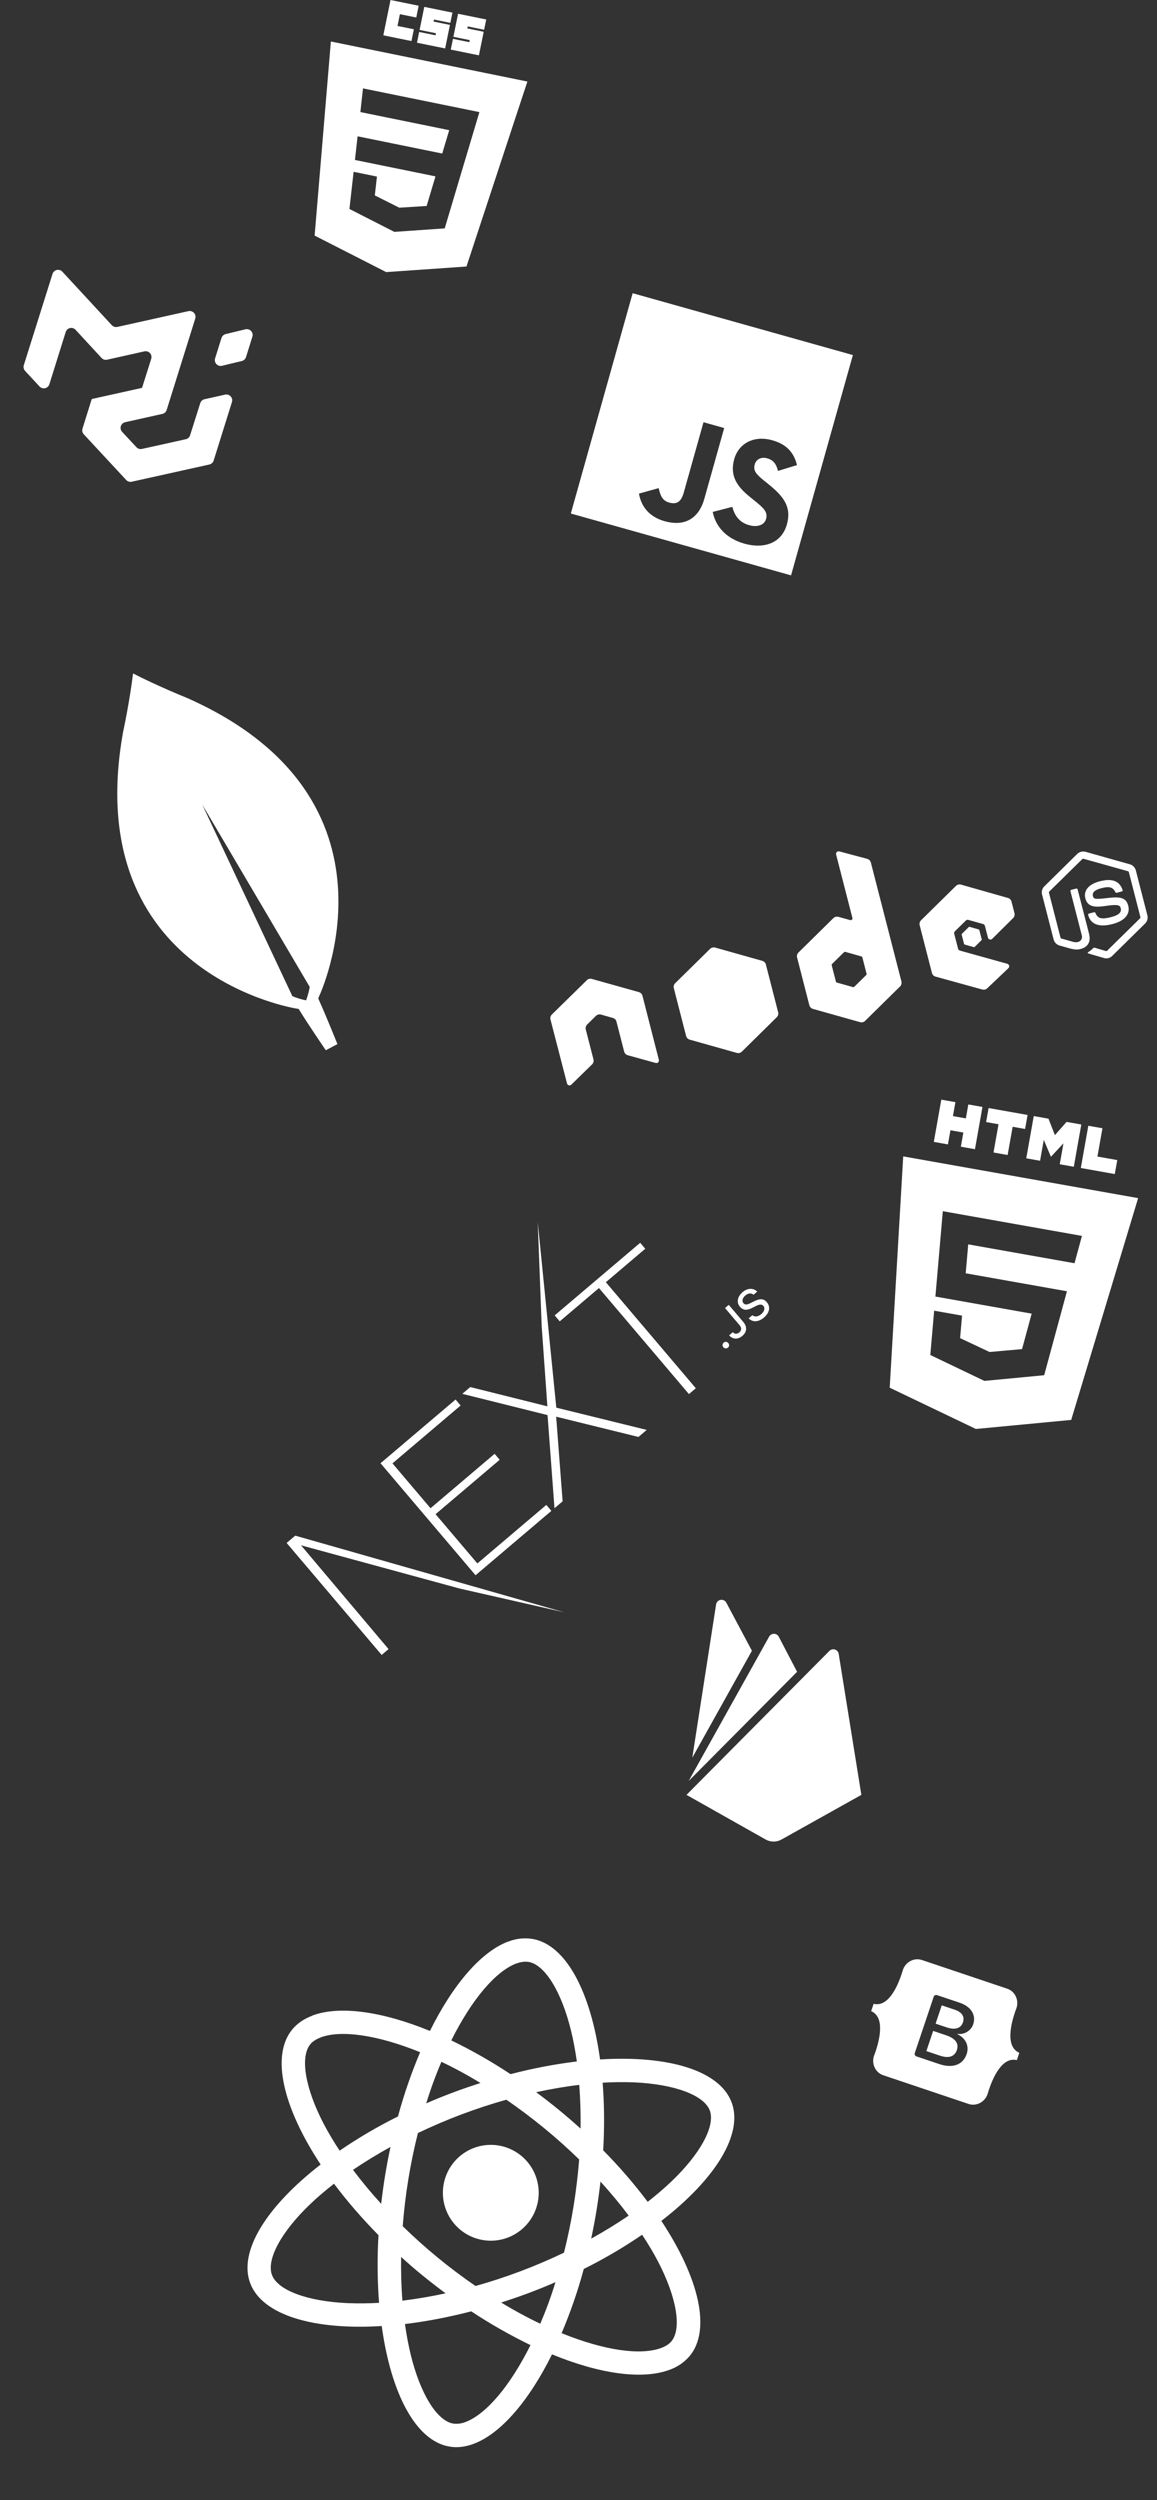 <svg width="225" height="486" viewBox="0 0 225 486" fill="none" xmlns="http://www.w3.org/2000/svg">
<rect x="0" y="0" width="225" height="486" fill="#333333" stroke="none"/>
<g id="my-skills">
<g id="React">
<path id="Vector" d="M142.274 408.696C139.945 402.493 129.971 399.531 116.694 400.359C114.888 387.191 110.041 377.991 103.496 376.919C101.918 376.678 100.304 376.864 98.821 377.459L100.418 381.711C101.295 381.381 102.067 381.292 102.782 381.393C105.935 381.909 109.189 387.15 111.049 394.77C111.512 396.643 111.877 398.66 112.18 400.745C107.831 401.282 103.522 402.107 99.283 403.215C95.593 400.774 91.745 398.582 87.763 396.654C91.814 388.537 96.464 383.177 100.435 381.686L98.838 377.431C93.587 379.402 88.122 385.722 83.611 394.817C74.248 390.98 65.983 389.855 60.736 391.825L62.333 396.077C66.284 394.593 73.327 395.545 81.704 398.951C80.087 402.763 78.61 406.949 77.396 411.433C73.464 413.387 69.673 415.61 66.048 418.088C64.941 416.42 63.916 414.698 62.977 412.93C59.341 405.972 58.322 399.892 60.336 397.418C60.776 396.861 61.463 396.426 62.34 396.096L60.744 391.844C59.145 392.445 57.818 393.334 56.833 394.527C52.631 399.635 55.047 409.721 62.356 420.782C51.862 428.906 46.333 437.662 48.655 443.845C50.983 450.047 60.957 453.01 74.232 452.178C76.04 465.35 80.887 474.55 87.43 475.618C88.943 475.878 90.523 475.676 92.123 475.076C97.373 473.105 102.838 466.785 107.349 457.689C116.714 461.53 124.973 462.653 130.223 460.682C131.741 460.148 133.09 459.221 134.132 457.995C138.336 452.891 135.92 442.805 128.611 431.743C139.075 423.658 144.595 414.878 142.274 408.696ZM112.647 405.297C112.863 408.125 112.948 410.963 112.902 413.799C110.142 411.296 107.258 408.934 104.259 406.723C107.121 406.107 109.92 405.621 112.651 405.295L112.647 405.297ZM111.539 428.9C111.047 431.931 110.426 434.94 109.678 437.918C104.142 440.572 98.386 442.74 92.475 444.399C87.428 440.94 82.691 437.051 78.315 432.776C78.787 426.666 79.776 420.607 81.271 414.664C86.805 412.01 92.559 409.84 98.468 408.181C100.904 409.857 103.364 411.701 105.811 413.702C108.199 415.654 110.47 417.694 112.632 419.802C112.39 422.848 112.025 425.883 111.539 428.9V428.9ZM116.771 424.105C118.76 426.274 120.603 428.502 122.256 430.712C119.989 432.261 117.545 433.766 114.968 435.188C115.753 431.526 116.355 427.827 116.771 424.105V424.105ZM105.068 451.732C102.605 450.565 100.064 449.191 97.47 447.615C99.215 447.048 100.993 446.448 102.767 445.782C104.562 445.108 106.322 444.402 108.021 443.653C107.144 446.533 106.135 449.239 105.068 451.732ZM86.648 445.821C83.875 446.427 81.076 446.905 78.258 447.253C78.04 444.526 77.964 441.657 78.003 438.75C79.358 439.977 80.755 441.197 82.227 442.389C83.697 443.578 85.169 444.725 86.648 445.821ZM85.841 400.816C88.304 401.983 90.845 403.357 93.439 404.933C91.694 405.499 89.916 406.1 88.141 406.766C86.347 407.44 84.587 408.145 82.888 408.895C83.765 406.015 84.774 403.309 85.841 400.816ZM75.941 417.36C75.154 421.015 74.55 424.708 74.13 428.423C72.195 426.312 70.365 424.107 68.646 421.817C70.92 420.287 73.363 418.782 75.941 417.36ZM67.641 447.732C59.804 447.39 54.016 445.25 52.891 442.255C51.766 439.259 54.709 433.819 60.391 428.423C61.764 427.102 63.322 425.796 64.953 424.512C67.445 427.84 70.338 431.196 73.607 434.521C73.344 438.902 73.38 443.296 73.716 447.672C71.693 447.791 69.665 447.811 67.641 447.732V447.732ZM88.145 471.144C84.994 470.635 81.737 465.387 79.879 457.771C79.416 455.897 79.049 453.877 78.747 451.791C82.828 451.305 87.177 450.478 91.645 449.326C95.335 451.766 99.184 453.958 103.165 455.886C99.114 464.003 94.464 469.363 90.493 470.854C89.747 471.144 88.941 471.245 88.146 471.148L88.145 471.144ZM127.951 439.611C131.586 446.565 132.606 452.648 130.593 455.122C130.152 455.679 129.464 456.111 128.587 456.441C124.635 457.924 117.594 456.976 109.215 453.566C110.937 449.511 112.377 445.342 113.525 441.088C117.456 439.134 121.248 436.911 124.872 434.433C126.037 436.195 127.07 437.917 127.951 439.611V439.611ZM130.518 424.125C129.144 425.446 127.587 426.752 125.956 428.036C123.3 424.508 120.409 421.164 117.302 418.027C117.568 413.401 117.521 408.998 117.193 404.876C119.222 404.756 121.256 404.734 123.288 404.809C131.125 405.151 136.913 407.29 138.037 410.286C139.143 413.289 136.2 418.729 130.518 424.125V424.125Z" fill="white"/>
<path id="Vector_2" d="M98.719 435C101.033 434.131 102.906 432.379 103.928 430.13C104.949 427.88 105.035 425.316 104.167 423.003C103.298 420.69 101.546 418.816 99.297 417.795C97.047 416.773 94.483 416.687 92.17 417.555C89.857 418.424 87.983 420.176 86.962 422.426C85.94 424.676 85.854 427.239 86.722 429.552C87.591 431.866 89.343 433.739 91.593 434.761C93.843 435.782 96.406 435.868 98.719 435V435Z" fill="white"/>
</g>
<path id="mongodb" d="M36.459 135.718C31.48 133.703 26.901 131.477 25.969 130.947L25.86 131.005C25.756 132.038 25.05 137.114 23.925 142.365C15.476 189.626 57.722 196.08 57.722 196.08L58.073 196.127C60.121 199.463 63.362 204.168 63.362 204.168L65.614 202.973C65.614 202.973 63.519 197.707 61.888 194.104L62.026 193.751C62.026 193.751 80.325 155.231 36.459 135.718V135.718ZM59.523 194.473C58.609 194.288 57.715 194.013 56.855 193.654L39.329 156.4L60.233 191.862C60.077 192.752 59.84 193.627 59.523 194.473V194.473Z" fill="white"/>
<path id="firebase" d="M134.63 341.695L139.258 311.902C139.292 311.682 139.394 311.477 139.55 311.318C139.707 311.159 139.909 311.053 140.129 311.015C140.349 310.978 140.576 311.01 140.776 311.108C140.976 311.206 141.141 311.365 141.246 311.562L146.224 320.909L134.63 341.695ZM167.505 348.924L163.098 321.506C163.064 321.314 162.979 321.135 162.852 320.988C162.724 320.841 162.558 320.732 162.373 320.672C162.188 320.613 161.99 320.605 161.8 320.65C161.611 320.695 161.438 320.791 161.299 320.928L133.505 348.924L148.885 357.595C149.85 358.135 151.026 358.135 151.991 357.595L167.505 348.924ZM155.006 324.997L151.444 318.177C151.354 318.006 151.219 317.862 151.053 317.762C150.888 317.662 150.698 317.61 150.505 317.61C150.311 317.61 150.122 317.662 149.956 317.762C149.791 317.862 149.656 318.006 149.566 318.177L133.925 346.22L155.006 324.997Z" fill="white"/>
<path id="nodejs" d="M124.256 192.869L115.081 190.3C114.927 190.257 114.766 190.252 114.611 190.285L114.527 190.306C114.375 190.354 114.237 190.438 114.124 190.55L107.316 197.224C107.191 197.347 107.101 197.501 107.055 197.671C107.009 197.84 107.007 198.019 107.052 198.19L110.269 210.63C110.313 210.802 110.443 210.944 110.617 210.986C110.701 211.01 110.791 211.011 110.876 210.989C110.961 210.967 111.039 210.923 111.101 210.861L115.145 206.909C115.269 206.785 115.358 206.631 115.405 206.462C115.451 206.292 115.453 206.113 115.409 205.943L113.916 200.134C113.826 199.786 113.926 199.417 114.18 199.168L115.9 197.477C116.026 197.356 116.181 197.271 116.35 197.228C116.518 197.185 116.695 197.187 116.863 197.233L119.182 197.887C119.351 197.934 119.505 198.025 119.628 198.151C119.751 198.277 119.839 198.433 119.883 198.604L121.377 204.417C121.466 204.761 121.731 205.036 122.074 205.135L127.514 206.642C127.597 206.666 127.686 206.667 127.77 206.645C127.855 206.623 127.932 206.58 127.994 206.519C128.056 206.458 128.101 206.381 128.125 206.297C128.148 206.213 128.149 206.124 128.127 206.039L124.943 193.591C124.9 193.421 124.813 193.265 124.692 193.139C124.571 193.012 124.42 192.92 124.253 192.87L124.256 192.869ZM168.646 166.961L163.206 165.509C163.121 165.49 163.033 165.491 162.95 165.514C162.866 165.537 162.79 165.58 162.727 165.64C162.666 165.702 162.622 165.778 162.599 165.862C162.577 165.946 162.576 166.034 162.597 166.118L165.766 178.446C165.781 178.506 165.78 178.568 165.764 178.627C165.747 178.686 165.715 178.739 165.672 178.782C165.628 178.825 165.574 178.855 165.515 178.871C165.456 178.886 165.394 178.885 165.335 178.869L163.036 178.231C162.867 178.186 162.689 178.185 162.521 178.228C162.352 178.272 162.197 178.358 162.07 178.479L155.276 185.172C155.15 185.295 155.059 185.449 155.012 185.619C154.965 185.789 154.964 185.968 155.008 186.139L157.391 195.409C157.48 195.757 157.744 196.028 158.081 196.129L167.267 198.711C167.436 198.759 167.614 198.762 167.784 198.718C167.954 198.675 168.108 198.587 168.233 198.463L175.031 191.768C175.155 191.644 175.245 191.49 175.292 191.32C175.339 191.151 175.341 190.972 175.299 190.801L169.356 167.684C169.311 167.511 169.221 167.352 169.095 167.226C168.969 167.099 168.811 167.008 168.639 166.963L168.646 166.961ZM168.525 189.298C168.536 189.34 168.535 189.384 168.524 189.426C168.513 189.467 168.492 189.506 168.462 189.537L166.129 191.835C166.098 191.866 166.059 191.888 166.017 191.899C165.975 191.91 165.931 191.909 165.889 191.897L162.733 191.01C162.691 190.997 162.653 190.974 162.623 190.943C162.593 190.912 162.57 190.874 162.559 190.832L161.74 187.645C161.73 187.602 161.73 187.558 161.742 187.515C161.753 187.473 161.775 187.434 161.805 187.402L164.138 185.104C164.169 185.073 164.207 185.051 164.248 185.04C164.29 185.03 164.334 185.031 164.375 185.043L167.527 185.931C167.612 185.956 167.68 186.025 167.702 186.113L168.521 189.299L168.525 189.298ZM196.007 174.561L186.874 171.966C186.706 171.918 186.528 171.916 186.358 171.959C186.189 172.003 186.034 172.091 185.909 172.214L179.113 178.904C178.989 179.027 178.899 179.181 178.852 179.351C178.806 179.52 178.805 179.699 178.849 179.87L181.231 189.136C181.322 189.491 181.587 189.766 181.932 189.854L191.043 192.365C191.376 192.455 191.742 192.365 191.99 192.121L196.103 188.214C196.166 188.152 196.213 188.075 196.237 187.989C196.261 187.904 196.263 187.814 196.242 187.727C196.22 187.641 196.177 187.562 196.115 187.498C196.054 187.434 195.977 187.387 195.892 187.362L186.665 184.791C186.58 184.769 186.502 184.724 186.44 184.66C186.378 184.597 186.334 184.519 186.313 184.433L185.566 181.528C185.522 181.356 185.572 181.175 185.694 181.046L187.828 178.952C187.888 178.889 187.966 178.843 188.05 178.822C188.135 178.8 188.225 178.802 188.308 178.828L191.186 179.631C191.354 179.677 191.49 179.814 191.535 179.99L192.123 182.279C192.145 182.364 192.189 182.441 192.25 182.504C192.311 182.566 192.388 182.611 192.472 182.635C192.555 182.658 192.644 182.659 192.728 182.638C192.813 182.616 192.89 182.572 192.952 182.511L197.018 178.479C197.141 178.355 197.23 178.201 197.276 178.032C197.323 177.862 197.325 177.684 197.282 177.513L196.705 175.268C196.616 174.924 196.353 174.656 196.004 174.55L196.007 174.561ZM148.244 186.789L139.064 184.205C138.895 184.159 138.716 184.157 138.547 184.201C138.377 184.245 138.221 184.332 138.095 184.454L131.296 191.145C131.173 191.27 131.085 191.424 131.04 191.593C130.995 191.762 130.995 191.94 131.039 192.109L133.424 201.386C133.513 201.734 133.777 202.006 134.121 202.105L143.3 204.688C143.469 204.735 143.647 204.737 143.816 204.693C143.985 204.65 144.14 204.562 144.266 204.44L151.059 197.743C151.184 197.619 151.274 197.465 151.32 197.296C151.366 197.126 151.368 196.947 151.324 196.777L148.941 187.507C148.898 187.337 148.81 187.181 148.688 187.054C148.565 186.928 148.412 186.837 148.244 186.789V186.789ZM219.745 168.026L211.08 165.587C210.803 165.516 210.512 165.517 210.235 165.588C209.959 165.659 209.704 165.799 209.496 165.995L203.088 172.307C202.883 172.509 202.734 172.762 202.657 173.04C202.58 173.318 202.577 173.612 202.649 173.892L204.895 182.627C205.041 183.198 205.476 183.649 206.041 183.808L208.309 184.444C209.385 184.674 209.724 184.587 210.165 184.474C211.585 184.109 212.172 183.037 211.786 181.535L209.566 172.899C209.551 172.841 209.513 172.791 209.462 172.76C209.41 172.729 209.349 172.721 209.291 172.736L208.333 172.982C208.275 172.997 208.225 173.034 208.195 173.086C208.164 173.138 208.156 173.199 208.171 173.258L210.389 181.886C210.56 182.553 210.039 183.394 208.78 183.12L206.407 182.453C206.365 182.443 206.327 182.421 206.296 182.391C206.265 182.36 206.244 182.321 206.234 182.279L203.991 173.551C203.968 173.464 203.995 173.371 204.056 173.308L210.477 167.003C210.506 166.973 210.543 166.952 210.583 166.941C210.624 166.931 210.667 166.932 210.707 166.944L219.356 169.367C219.44 169.393 219.504 169.462 219.526 169.546L221.771 178.281C221.782 178.323 221.781 178.367 221.77 178.409C221.759 178.45 221.738 178.488 221.708 178.52L215.299 184.825C215.27 184.855 215.233 184.877 215.193 184.887C215.152 184.898 215.11 184.897 215.07 184.884L212.844 184.23C212.769 184.211 212.698 184.221 212.648 184.269C212.347 184.58 212.011 184.854 211.646 185.085C211.533 185.161 211.368 185.273 211.804 185.396L214.701 186.244C214.973 186.322 215.267 186.333 215.548 186.261C215.828 186.189 216.073 186.04 216.285 185.837L222.694 179.528C222.898 179.325 223.046 179.071 223.122 178.793C223.198 178.514 223.2 178.22 223.128 177.94L220.884 169.209C220.737 168.637 220.299 168.188 219.741 168.027L219.745 168.026ZM215.981 178.309C213.989 178.821 213.422 178.428 213.02 177.47C212.998 177.42 212.959 177.38 212.91 177.357C212.862 177.333 212.806 177.328 212.754 177.343L211.778 177.594C211.749 177.6 211.722 177.613 211.698 177.631C211.674 177.649 211.654 177.671 211.639 177.697C211.624 177.723 211.614 177.751 211.61 177.781C211.606 177.81 211.608 177.841 211.616 177.869C211.944 179.144 213.028 180.49 216.324 179.642C218.71 179.029 219.831 177.726 219.407 176.078C218.987 174.444 217.782 174.289 215.382 174.574C212.961 174.869 212.684 174.772 212.542 174.219C212.424 173.761 212.473 173.105 214.199 172.661C215.751 172.262 216.404 172.445 216.912 173.439C216.935 173.486 216.974 173.523 217.022 173.545C217.07 173.566 217.124 173.569 217.174 173.555L218.15 173.304C218.18 173.296 218.208 173.281 218.233 173.262C218.257 173.242 218.277 173.218 218.292 173.19C218.318 173.132 218.323 173.068 218.307 173.006C217.69 171.24 216.278 170.705 213.867 171.325C211.718 171.877 210.679 173.121 211.071 174.648C211.498 176.307 212.89 176.437 215.001 176.113C217.53 175.724 217.817 176.041 217.942 176.528C218.159 177.371 217.574 177.904 215.986 178.312L215.981 178.309ZM188.37 180.245L187.069 181.529C187.044 181.551 187.027 181.58 187.018 181.612C187.009 181.644 187.009 181.678 187.018 181.709L187.476 183.489C187.493 183.555 187.544 183.605 187.607 183.623L189.366 184.12C189.434 184.142 189.503 184.124 189.555 184.071L190.856 182.788C190.881 182.765 190.899 182.736 190.909 182.703C190.918 182.67 190.919 182.636 190.91 182.603L190.451 180.819C190.442 180.787 190.426 180.757 190.403 180.733C190.379 180.709 190.35 180.691 190.319 180.681L188.559 180.181C188.526 180.174 188.492 180.175 188.459 180.184C188.426 180.192 188.396 180.208 188.37 180.23L188.37 180.245Z" fill="white"/>
<path id="JS" fill-rule="evenodd" clip-rule="evenodd" d="M123.03 57L165.858 69.024L153.834 111.851L111.007 99.827L123.03 57ZM145.69 102.095C143.704 101.537 142.872 100.187 142.406 98.536L138.601 99.518C139.127 102.184 141.042 104.642 144.78 105.692C148.603 106.765 152.006 105.58 153.023 101.955C153.967 98.595 152.455 96.56 149.449 94.131L148.563 93.419C147.046 92.184 146.435 91.487 146.774 90.279C147.048 89.303 148.008 88.766 149.185 89.096C150.34 89.42 150.947 90.117 151.291 91.547L154.989 90.416C154.318 87.711 152.73 86.305 150.171 85.586C146.577 84.577 143.632 86.23 142.784 89.249C141.865 92.524 143.356 94.615 145.914 96.668L146.799 97.382C148.41 98.701 149.367 99.497 148.98 100.876C148.656 102.029 147.357 102.563 145.69 102.095V102.095ZM130.101 97.69C128.718 97.301 128.407 96.194 128.091 94.892L124.258 95.957C124.643 98.233 126.042 100.423 129.263 101.328C132.83 102.329 135.805 101.118 136.975 96.951L140.833 83.211L136.809 82.081L132.966 95.768C132.402 97.779 131.422 98.06 130.1 97.689L130.101 97.69Z" fill="white"/>
<g id="html5">
<path id="Vector_3" d="M183.053 213.771L185.799 214.259L185.317 216.972L187.829 217.418L188.311 214.705L191.057 215.192L189.599 223.405L186.853 222.917L187.341 220.169L184.829 219.722L184.341 222.471L181.597 221.984L183.055 213.772L183.053 213.771ZM194.182 218.556L191.766 218.127L192.25 215.404L199.83 216.75L199.347 219.473L196.928 219.044L195.953 224.533L193.208 224.045L194.182 218.556V218.556ZM201.033 216.964L203.896 217.472L205.144 220.67L207.415 218.097L210.278 218.605L208.82 226.817L206.087 226.332L206.81 222.262L204.403 224.847L204.355 224.839L202.982 221.585L202.26 225.653L199.575 225.176L201.033 216.964V216.964ZM211.643 218.848L214.392 219.336L213.415 224.835L217.273 225.52L216.791 228.235L210.185 227.062L211.643 218.848V218.848Z" fill="white"/>
<path id="Vector_4" fill-rule="evenodd" clip-rule="evenodd" d="M173.021 269.769L175.649 224.804L221.329 232.915L208.314 276.031L189.774 277.791L173.021 269.769ZM187.8 247.525L188.29 241.905L208.96 245.575L210.402 240.26L183.349 235.457L181.905 252.051L200.626 255.375L198.756 262.268L192.442 262.828L192.437 262.827L186.711 260.135L187.089 255.76L181.664 254.796L180.914 263.412L191.433 268.447L203.061 267.344L207.099 252.449L207.488 251.023L187.8 247.527L187.8 247.525Z" fill="white"/>
</g>
<path id="Bootstrap" fill-rule="evenodd" clip-rule="evenodd" d="M179.304 381.033C177.687 380.489 176.019 381.491 175.561 383.031C175.12 384.513 174.416 386.385 173.416 387.769C172.411 389.155 171.267 389.863 169.893 389.541L169.414 390.965C170.703 391.538 171.189 392.794 171.149 394.506C171.111 396.213 170.54 398.13 169.996 399.575C169.43 401.081 170.154 402.887 171.771 403.431L188.333 409.002C189.95 409.545 191.618 408.543 192.076 407.002C192.517 405.521 193.221 403.649 194.221 402.265C195.225 400.878 196.368 400.171 197.742 400.492L198.221 399.069C196.932 398.494 196.449 397.239 196.487 395.528C196.526 393.82 197.098 391.903 197.64 390.457C198.207 388.952 197.482 387.146 195.866 386.603L179.304 381.033ZM187.987 399.3C187.281 401.397 185.278 402.139 182.664 401.259L178.213 399.762C178.085 399.719 177.98 399.628 177.92 399.508C177.86 399.389 177.85 399.25 177.893 399.124L181.579 388.163C181.622 388.037 181.713 387.933 181.833 387.874C181.953 387.815 182.092 387.806 182.22 387.849L186.646 389.337C188.826 390.071 189.864 391.724 189.258 393.524C188.833 394.787 187.49 395.594 186.196 395.381L186.174 395.446C187.783 396.19 188.521 397.716 187.988 399.301L187.987 399.3ZM185.679 390.693L183.141 389.84L181.944 393.399L184.082 394.118C185.734 394.674 186.867 394.319 187.265 393.138C187.637 392.032 187.059 391.157 185.679 390.693ZM181.469 394.811L180.15 398.732L182.783 399.617C184.502 400.195 185.645 399.817 186.078 398.529C186.512 397.241 185.796 396.266 183.99 395.658L181.469 394.811V394.811Z" fill="white"/>
<path id="NEXT.js" d="M74 284.456L88.593 272.071L89.576 273.23L76.321 284.479L83.723 293.201L96.188 282.622L97.171 283.781L84.706 294.359L92.833 303.935L106.24 292.556L107.223 293.715L92.479 306.229L74 284.456ZM89.9 270.962L91.451 269.646L106.448 273.39L105.344 257.855L104.573 237.585L108.183 273.648L125.768 277.976L124.157 279.344L108.156 275.403L109.412 291.857L107.831 293.199L106.481 275.093L89.9 270.962L89.9 270.962ZM108.851 256.872L107.867 255.713L124.496 241.6L125.48 242.759L117.819 249.261L135.314 269.875L133.976 271.01L116.481 250.396L108.851 256.872V256.872ZM55.744 299.949L57.416 298.53L109.728 313.433L89.423 308.821L58.54 300.409L75.561 320.587L74.223 321.722L55.744 299.949ZM141.56 261.979C141.286 262.211 140.902 262.173 140.67 261.9C140.438 261.626 140.463 261.241 140.737 261.009C141.013 260.774 141.394 260.814 141.626 261.088C141.859 261.361 141.836 261.744 141.56 261.979ZM141.791 259.587L142.507 258.98C142.846 259.359 143.35 259.379 143.766 259.026C144.231 258.631 144.257 258.127 143.813 257.603L140.995 254.283L141.724 253.665L144.544 256.988C145.345 257.932 145.26 258.939 144.355 259.707C143.506 260.428 142.476 260.395 141.791 259.587L141.791 259.587ZM145.591 256.29L146.314 255.677C146.754 256.07 147.43 255.983 148.058 255.45C148.644 254.953 148.816 254.286 148.463 253.87C148.159 253.512 147.703 253.529 146.958 253.91L146.228 254.277C145.21 254.799 144.475 254.717 143.89 254.027C143.18 253.191 143.391 252.054 144.415 251.185C145.369 250.376 146.537 250.341 147.251 251.096L146.541 251.698C146.106 251.323 145.499 251.374 144.952 251.837C144.377 252.326 144.228 252.929 144.587 253.352C144.871 253.687 145.281 253.669 146.015 253.293L146.64 252.981C147.793 252.389 148.522 252.442 149.121 253.148C149.883 254.047 149.665 255.201 148.553 256.145C147.511 257.029 146.356 257.085 145.591 256.29L145.591 256.29Z" fill="white"/>
<path id="MUI" d="M36.135 85.385C36.328 85.342 36.507 85.249 36.654 85.115C36.8 84.98 36.909 84.81 36.968 84.62L38.944 78.371C39.004 78.182 39.113 78.011 39.259 77.877C39.406 77.743 39.586 77.65 39.78 77.607L43.779 76.717C43.972 76.674 44.174 76.683 44.363 76.743C44.553 76.803 44.723 76.911 44.857 77.058C44.992 77.204 45.086 77.382 45.13 77.576C45.173 77.769 45.164 77.971 45.105 78.161L41.548 89.533C41.488 89.723 41.379 89.894 41.233 90.028C41.086 90.163 40.906 90.257 40.711 90.3L25.615 93.648C25.422 93.69 25.222 93.682 25.033 93.623C24.845 93.564 24.675 93.457 24.541 93.312L16.295 84.428C16.159 84.282 16.064 84.102 16.02 83.907C15.976 83.713 15.984 83.509 16.044 83.319L17.838 77.584C17.84 77.578 17.848 77.576 17.853 77.582C17.858 77.587 17.866 77.586 17.869 77.578L17.87 77.571C17.872 77.566 17.876 77.564 17.881 77.562L27.639 75.399C27.647 75.396 27.647 75.384 27.639 75.381C27.638 75.381 27.637 75.38 27.636 75.379C27.635 75.378 27.634 75.377 27.633 75.376C27.633 75.375 27.633 75.374 27.633 75.372C27.633 75.371 27.633 75.37 27.634 75.369L29.408 69.753C29.469 69.562 29.478 69.36 29.435 69.165C29.392 68.97 29.298 68.79 29.163 68.643C29.028 68.497 28.857 68.389 28.667 68.329C28.477 68.27 28.275 68.262 28.081 68.305L20.826 69.927C20.633 69.97 20.431 69.961 20.242 69.902C20.053 69.843 19.882 69.735 19.748 69.589L14.691 64.109C14.556 63.964 14.386 63.856 14.196 63.797C14.007 63.738 13.805 63.73 13.611 63.773C13.418 63.817 13.239 63.91 13.093 64.044C12.947 64.179 12.838 64.349 12.779 64.538L9.6 74.699C9.541 74.888 9.433 75.059 9.287 75.194C9.141 75.328 8.963 75.422 8.769 75.466C8.576 75.51 8.375 75.502 8.185 75.444C7.996 75.385 7.825 75.278 7.69 75.132L4.88 72.105C4.744 71.958 4.649 71.779 4.604 71.584C4.56 71.389 4.569 71.185 4.629 70.994L10.215 53.245C10.275 53.056 10.383 52.886 10.529 52.752C10.675 52.618 10.854 52.525 11.047 52.481C11.24 52.438 11.442 52.446 11.631 52.504C11.82 52.563 11.991 52.67 12.126 52.816L21.742 63.216C21.876 63.361 22.047 63.469 22.236 63.529C22.425 63.588 22.626 63.596 22.82 63.553L36.645 60.486C36.839 60.443 37.041 60.452 37.23 60.512C37.419 60.572 37.59 60.68 37.724 60.827C37.858 60.973 37.952 61.152 37.996 61.346C38.038 61.54 38.029 61.741 37.97 61.931L32.413 79.694C32.353 79.884 32.247 80.055 32.099 80.19C31.952 80.325 31.773 80.419 31.578 80.462L24.336 82.076C24.141 82.12 23.961 82.214 23.814 82.35C23.668 82.484 23.56 82.656 23.501 82.846C23.441 83.036 23.433 83.239 23.477 83.433C23.522 83.628 23.617 83.808 23.754 83.954L26.536 86.941C26.67 87.084 26.84 87.19 27.027 87.249C27.216 87.308 27.417 87.316 27.61 87.273L36.135 85.383L36.135 85.385ZM41.829 69.672C41.77 69.863 41.761 70.066 41.805 70.261C41.85 70.457 41.946 70.636 42.084 70.783C42.221 70.928 42.393 71.035 42.585 71.093C42.776 71.15 42.98 71.156 43.174 71.109L47.027 70.179C47.217 70.133 47.392 70.038 47.535 69.905C47.678 69.771 47.784 69.603 47.842 69.416L49.082 65.453C49.141 65.262 49.149 65.059 49.104 64.864C49.059 64.669 48.964 64.489 48.827 64.343C48.69 64.197 48.517 64.09 48.325 64.032C48.133 63.975 47.93 63.969 47.736 64.016L43.884 64.947C43.694 64.992 43.519 65.086 43.375 65.22C43.233 65.354 43.127 65.523 43.069 65.71L41.829 69.674L41.829 69.672Z" fill="white"/>
<g id="CSS">
<path id="Vector_5" d="M75.943 0L81.416 1.115L80.95 3.403L77.766 2.755L77.299 5.044L80.484 5.692L80.018 7.981L74.545 6.866L75.943 0ZM82.51 1.338L87.985 2.453L87.579 4.444L84.395 3.796L84.314 4.193L87.499 4.841L86.566 9.419L81.091 8.303L81.516 6.214L84.701 6.863L84.782 6.464L81.598 5.815L82.51 1.338ZM89.081 2.676L94.552 3.79L94.146 5.782L90.962 5.133L90.881 5.53L94.065 6.179L93.133 10.756L87.662 9.642L88.087 7.553L91.272 8.201L91.353 7.802L88.169 7.153L89.081 2.676Z" fill="white"/>
<path id="Vector_6" fill-rule="evenodd" clip-rule="evenodd" d="M75.095 52.895L61.186 45.799L64.345 8.068L102.56 15.852L90.713 51.809L75.095 52.895ZM69.54 26.497L69.025 31.097L84.687 34.287L82.969 40.04L77.651 40.377L77.647 40.376L72.892 37.992L73.303 34.323L68.766 33.399L67.954 40.623L76.687 45.078L86.482 44.397L90.191 31.965L90.548 30.776L93.227 21.793L70.59 17.183L70.082 21.787L87.355 25.305L86 29.849L69.54 26.497V26.497Z" fill="white"/>
</g>
</g>
</svg>
